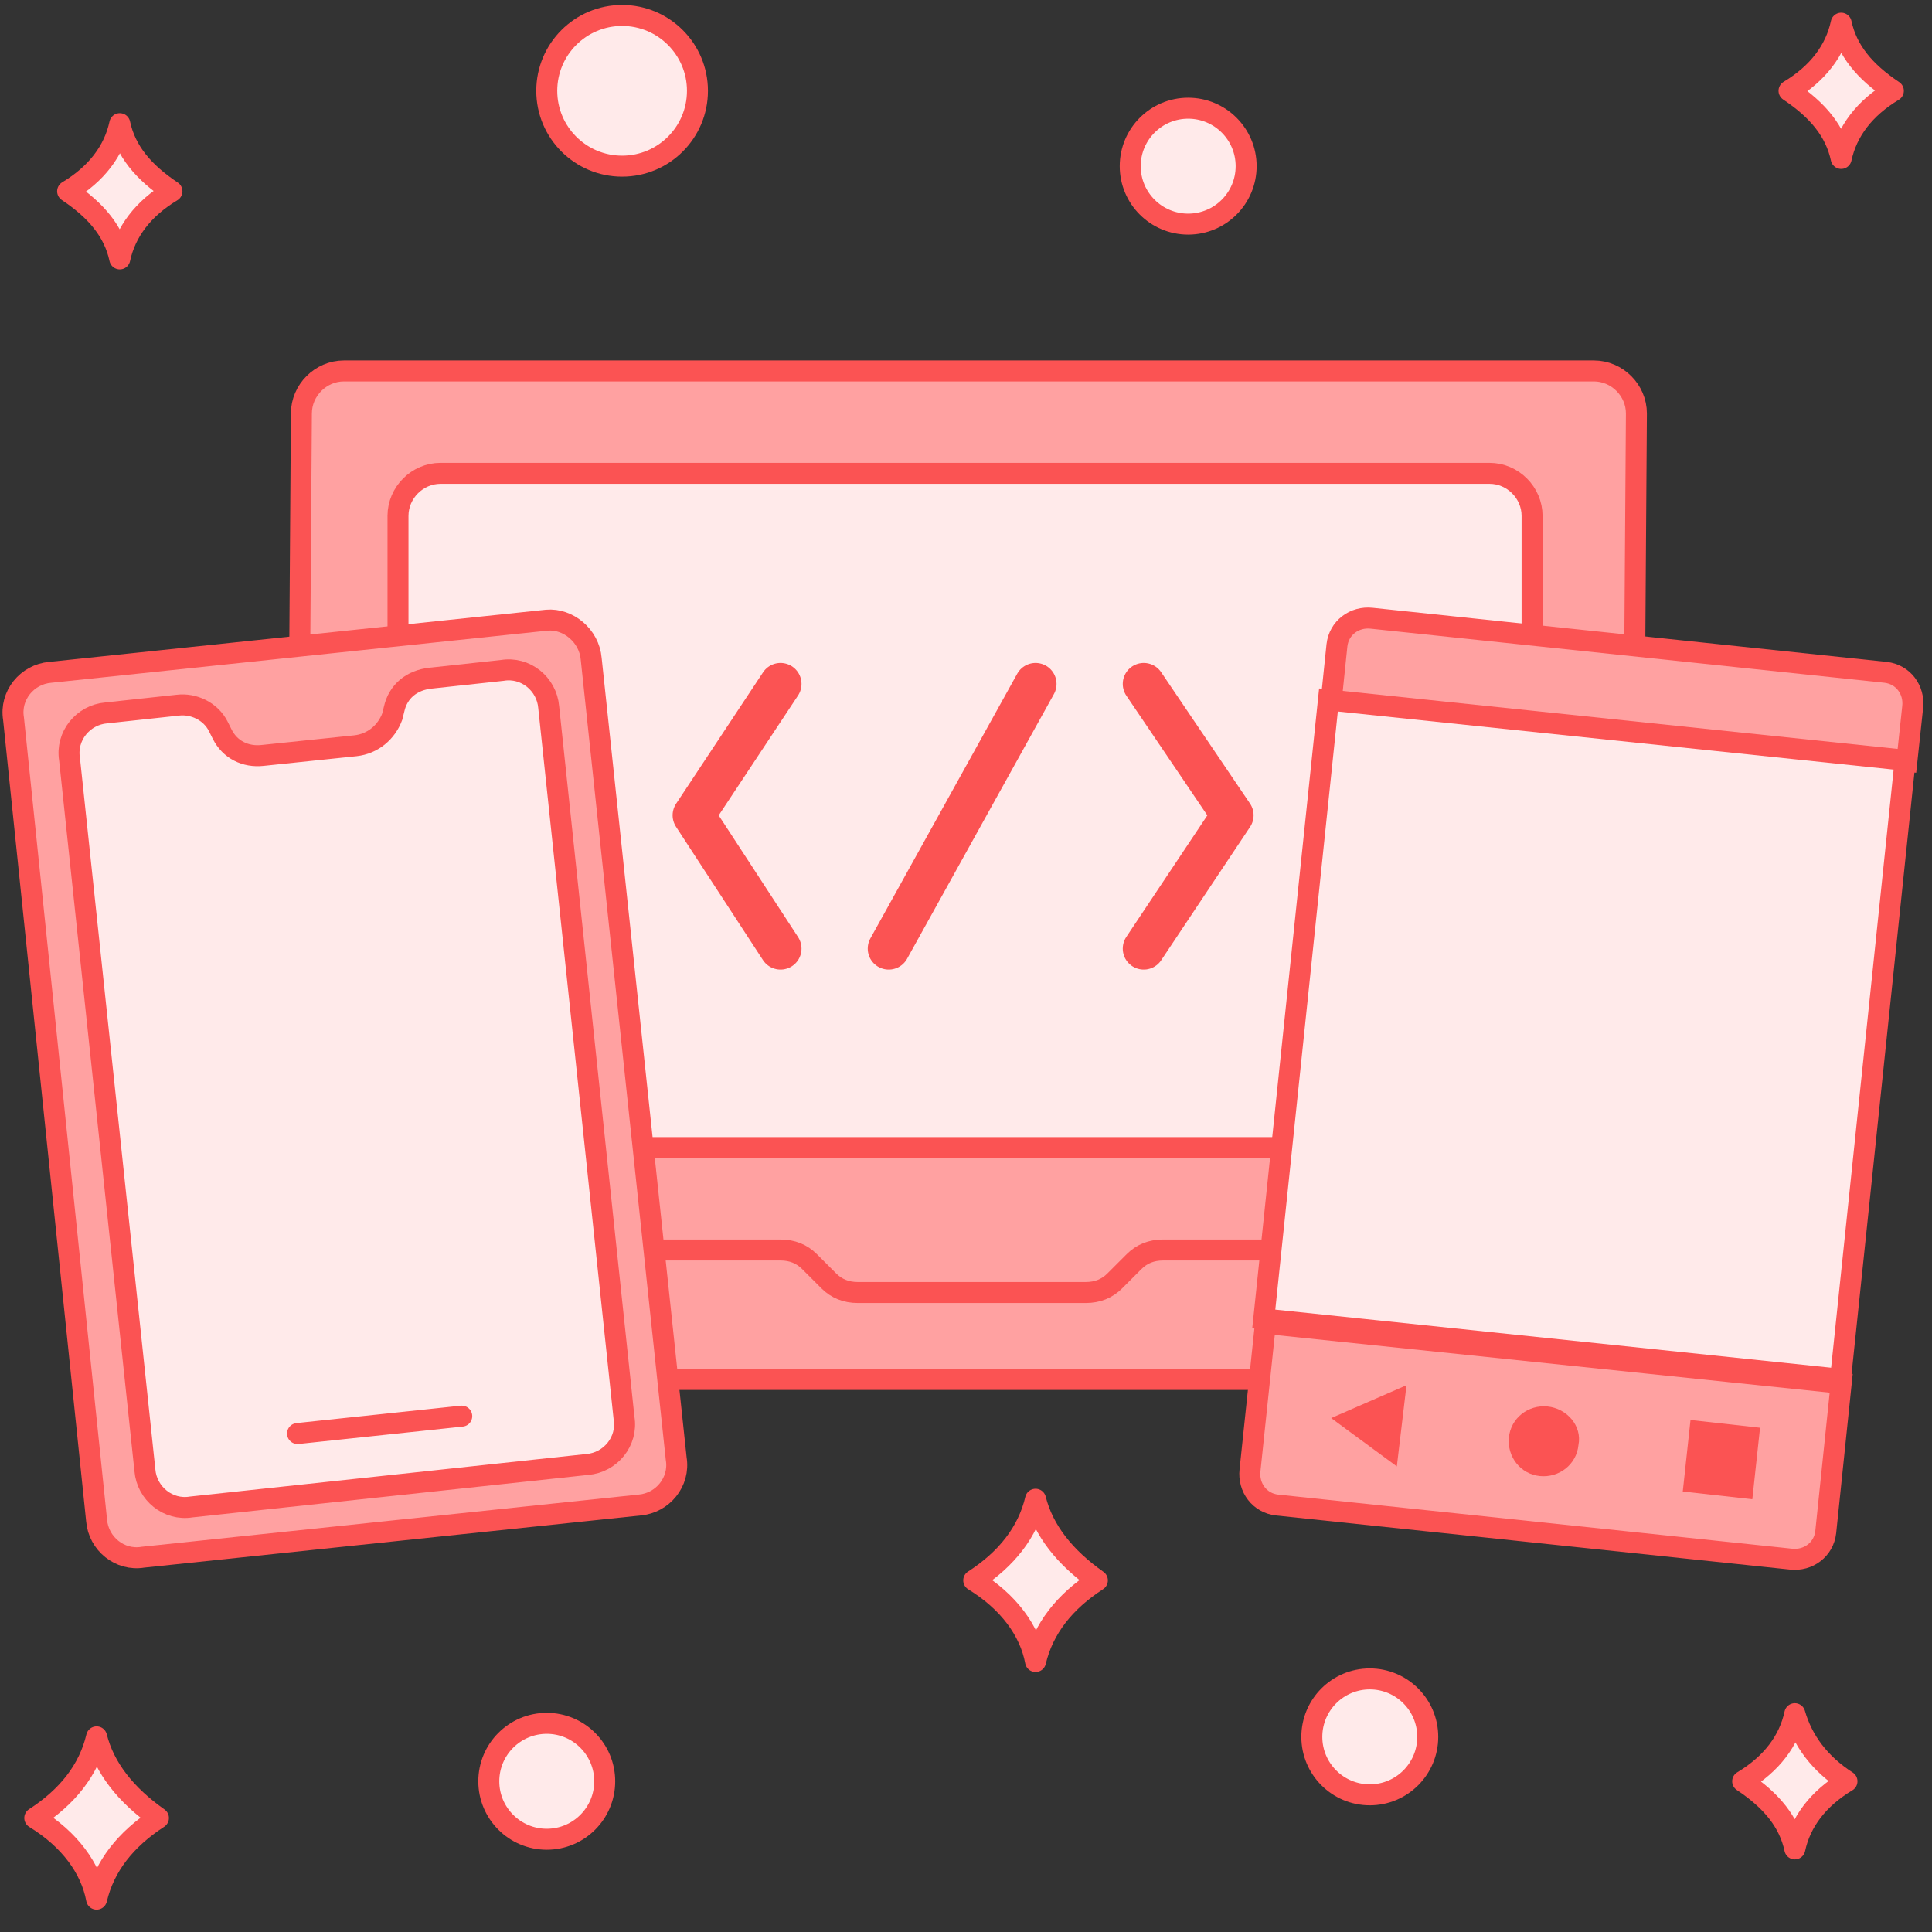 <?xml version="1.0" encoding="utf-8"?>
<!-- Generator: Adobe Illustrator 23.0.4, SVG Export Plug-In . SVG Version: 6.00 Build 0)  -->
<svg version="1.1" id="レイヤー_1" xmlns="http://www.w3.org/2000/svg" xmlns:xlink="http://www.w3.org/1999/xlink" x="0px"
	 y="0px" viewBox="0 0 100 100" style="enable-background:new 0 0 100 100;" xml:space="preserve">
<rect x="0" y="0" width="100" height="100" fill="#333333" stroke="none"/>
<style type="text/css">
	.st0{fill:#FFEAEA;stroke:#FB5353;stroke-width:1.086;stroke-miterlimit:10;}
	.st1{fill:#FFA1A1;}
	.st2{fill:#FFEAEA;}
	.st3{fill:none;stroke:#FB5353;stroke-width:2.172;stroke-linecap:round;stroke-linejoin:round;stroke-miterlimit:10;}
	.st4{fill:none;stroke:#FB5353;stroke-width:1.086;stroke-miterlimit:10;}
	.st5{fill:none;stroke:#FB5353;stroke-width:1.086;stroke-linecap:round;stroke-miterlimit:10;}
	.st6{fill:#FFA1A1;stroke:#FB5353;stroke-width:1.086;stroke-miterlimit:10;}
	.st7{fill:#FB5353;}
	.st8{fill:#FFEAEA;stroke:#FB5353;stroke-width:1.086;stroke-linejoin:round;stroke-miterlimit:10;}
</style>
<circle class="st0" cx="32.2" cy="4.7" r="3.9"/>
<g>
	<g>
		<path class="st1" d="M15.3,64.7l0.3-43.3c0-1.2,1-2.2,2.2-2.2h64.7c1.2,0,2.2,1,2.2,2.2l-0.3,43.3"/>
		<path class="st1" d="M67.6,64.7h-7.4c-0.6,0-1.1,0.2-1.5,0.6l-1,1c-0.4,0.4-0.9,0.6-1.5,0.6H44.4c-0.6,0-1.1-0.2-1.5-0.6l-1-1
			c-0.4-0.4-0.9-0.6-1.5-0.6h-8H13c-1.2,0-2.2,1-2.2,2.2v2.3c0,1.2,1,2.2,2.2,2.2h19.4h35.2H87c1.2,0,2.2-1,2.2-2.2v-2.3
			c0-1.2-1-2.2-2.2-2.2H67.6z"/>
		<path class="st2" d="M77.2,59.4H22.8c-1.2,0-2.2-1-2.2-2.2V26.7c0-1.2,1-2.2,2.2-2.2h54.3c1.2,0,2.2,1,2.2,2.2v30.4
			C79.3,58.4,78.4,59.4,77.2,59.4z"/>
		<g>
			<polyline class="st3" points="40.4,35.4 35.9,42.2 40.4,49.1 			"/>
			<polyline class="st3" points="59.2,49.1 63.8,42.2 59.2,35.4 			"/>
			<line class="st3" x1="46" y1="49.1" x2="53.6" y2="35.4"/>
		</g>
		<rect x="39.1" y="64.7" class="st1" width="26" height="3.8"/>
		<path class="st4" d="M15.3,64.7l0.3-43.3c0-1.2,1-2.2,2.2-2.2h64.7c1.2,0,2.2,1,2.2,2.2l-0.3,43.3"/>
		<path class="st4" d="M67.6,64.7h-7.4c-0.6,0-1.1,0.2-1.5,0.6l-1,1c-0.4,0.4-0.9,0.6-1.5,0.6H44.4c-0.6,0-1.1-0.2-1.5-0.6l-1-1
			c-0.4-0.4-0.9-0.6-1.5-0.6h-8H13c-1.2,0-2.2,1-2.2,2.2v2.3c0,1.2,1,2.2,2.2,2.2h19.4h35.2H87c1.2,0,2.2-1,2.2-2.2v-2.3
			c0-1.2-1-2.2-2.2-2.2H67.6z"/>
		<path class="st4" d="M77.2,59.4H22.8c-1.2,0-2.2-1-2.2-2.2V26.7c0-1.2,1-2.2,2.2-2.2h54.3c1.2,0,2.2,1,2.2,2.2v30.4
			C79.3,58.4,78.4,59.4,77.2,59.4z"/>
	</g>
	<g>
		<path class="st1" d="M28.3,32.1L2.6,34.8c-1.2,0.1-2.1,1.2-1.9,2.4L5,78.7c0.1,1.2,1.2,2.1,2.4,1.9l25.7-2.7
			c1.2-0.1,2.1-1.2,1.9-2.4l-4.4-41.4C30.5,32.9,29.4,32,28.3,32.1z"/>
		<path class="st2" d="M20.4,36.7l-0.1,0.4c-0.3,0.8-1,1.4-1.9,1.5l-4.8,0.5c-0.9,0.1-1.7-0.3-2.1-1.1l-0.2-0.4
			c-0.4-0.8-1.3-1.2-2.1-1.1l-3.7,0.4c-1.2,0.1-2.1,1.2-1.9,2.4l3.9,36.8c0.1,1.2,1.2,2.1,2.4,1.9l20.5-2.2c1.2-0.1,2.1-1.2,1.9-2.4
			l-3.9-36.8c-0.1-1.2-1.2-2.1-2.4-1.9l-3.7,0.4C21.3,35.2,20.6,35.8,20.4,36.7z"/>
		<line class="st5" x1="15.4" y1="74.2" x2="23.9" y2="73.3"/>
		<path class="st4" d="M28.3,32.1L2.6,34.8c-1.2,0.1-2.1,1.2-1.9,2.4L5,78.7c0.1,1.2,1.2,2.1,2.4,1.9l25.7-2.7
			c1.2-0.1,2.1-1.2,1.9-2.4l-4.4-41.4C30.5,32.9,29.4,32,28.3,32.1z"/>
		<path class="st4" d="M20.4,36.7l-0.1,0.4c-0.3,0.8-1,1.4-1.9,1.5l-4.8,0.5c-0.9,0.1-1.7-0.3-2.1-1.1l-0.2-0.4
			c-0.4-0.8-1.3-1.2-2.1-1.1l-3.7,0.4c-1.2,0.1-2.1,1.2-1.9,2.4l3.9,36.8c0.1,1.2,1.2,2.1,2.4,1.9l20.5-2.2c1.2-0.1,2.1-1.2,1.9-2.4
			l-3.9-36.8c-0.1-1.2-1.2-2.1-2.4-1.9l-3.7,0.4C21.3,35.2,20.6,35.8,20.4,36.7z"/>
	</g>
	<g>
		<path class="st6" d="M99,36.6c0.1-0.9-0.5-1.7-1.4-1.8L71,32c-0.9-0.1-1.7,0.5-1.8,1.4l-0.3,2.9l29.8,3.1L99,36.6z"/>
		<path class="st6" d="M64.7,76.1c-0.1,0.9,0.5,1.7,1.4,1.8l26.6,2.8c0.9,0.1,1.7-0.5,1.8-1.4l0.8-7.7l-29.8-3.1L64.7,76.1z"/>
		<rect x="66" y="38.9" transform="matrix(0.104 -0.995 0.995 0.104 19.843 129.894)" class="st0" width="32.2" height="30"/>
		<g>
			<polygon class="st7" points="91.1,73.9 87.5,73.5 87.1,77.2 90.7,77.6 			"/>
			<path class="st7" d="M80.1,72.8c-1-0.1-1.9,0.6-2,1.6s0.6,1.9,1.6,2s1.9-0.6,2-1.6C81.9,73.8,81.1,72.9,80.1,72.8L80.1,72.8z"/>
			<polygon class="st7" points="72.8,71.7 68.9,73.4 72.3,75.9 			"/>
		</g>
	</g>
</g>
<circle class="st0" cx="28.3" cy="92.2" r="3"/>
<circle class="st0" cx="70.9" cy="89.9" r="3"/>
<circle class="st0" cx="61.5" cy="8.6" r="3"/>
<path class="st8" d="M6.2,6.4C5.9,7.8,5,9,3.5,9.9c1.5,1,2.4,2.1,2.7,3.5c0.3-1.4,1.2-2.6,2.7-3.5C7.4,8.9,6.5,7.8,6.2,6.4z"/>
<path class="st8" d="M95.3,1.2c-0.3,1.4-1.2,2.6-2.7,3.5c1.5,1,2.4,2.1,2.7,3.5c0.3-1.4,1.2-2.6,2.7-3.5C96.5,3.7,95.6,2.6,95.3,1.2
	z"/>
<path class="st8" d="M92.9,88.7c-0.3,1.4-1.2,2.6-2.7,3.5c1.5,1,2.4,2.1,2.7,3.5c0.3-1.4,1.2-2.6,2.7-3.5
	C94.2,91.3,93.3,90.1,92.9,88.7z"/>
<path class="st8" d="M5,89.9c-0.4,1.7-1.5,3.1-3.2,4.2c1.8,1.1,2.9,2.6,3.2,4.2c0.4-1.7,1.5-3.1,3.2-4.2C6.5,92.9,5.4,91.5,5,89.9z"
	/>
<path class="st8" d="M53.6,77.6c-0.4,1.7-1.5,3.1-3.2,4.2c1.8,1.1,2.9,2.6,3.2,4.2c0.4-1.7,1.5-3.1,3.2-4.2
	C55.1,80.6,54,79.2,53.6,77.6z"/>
</svg>
